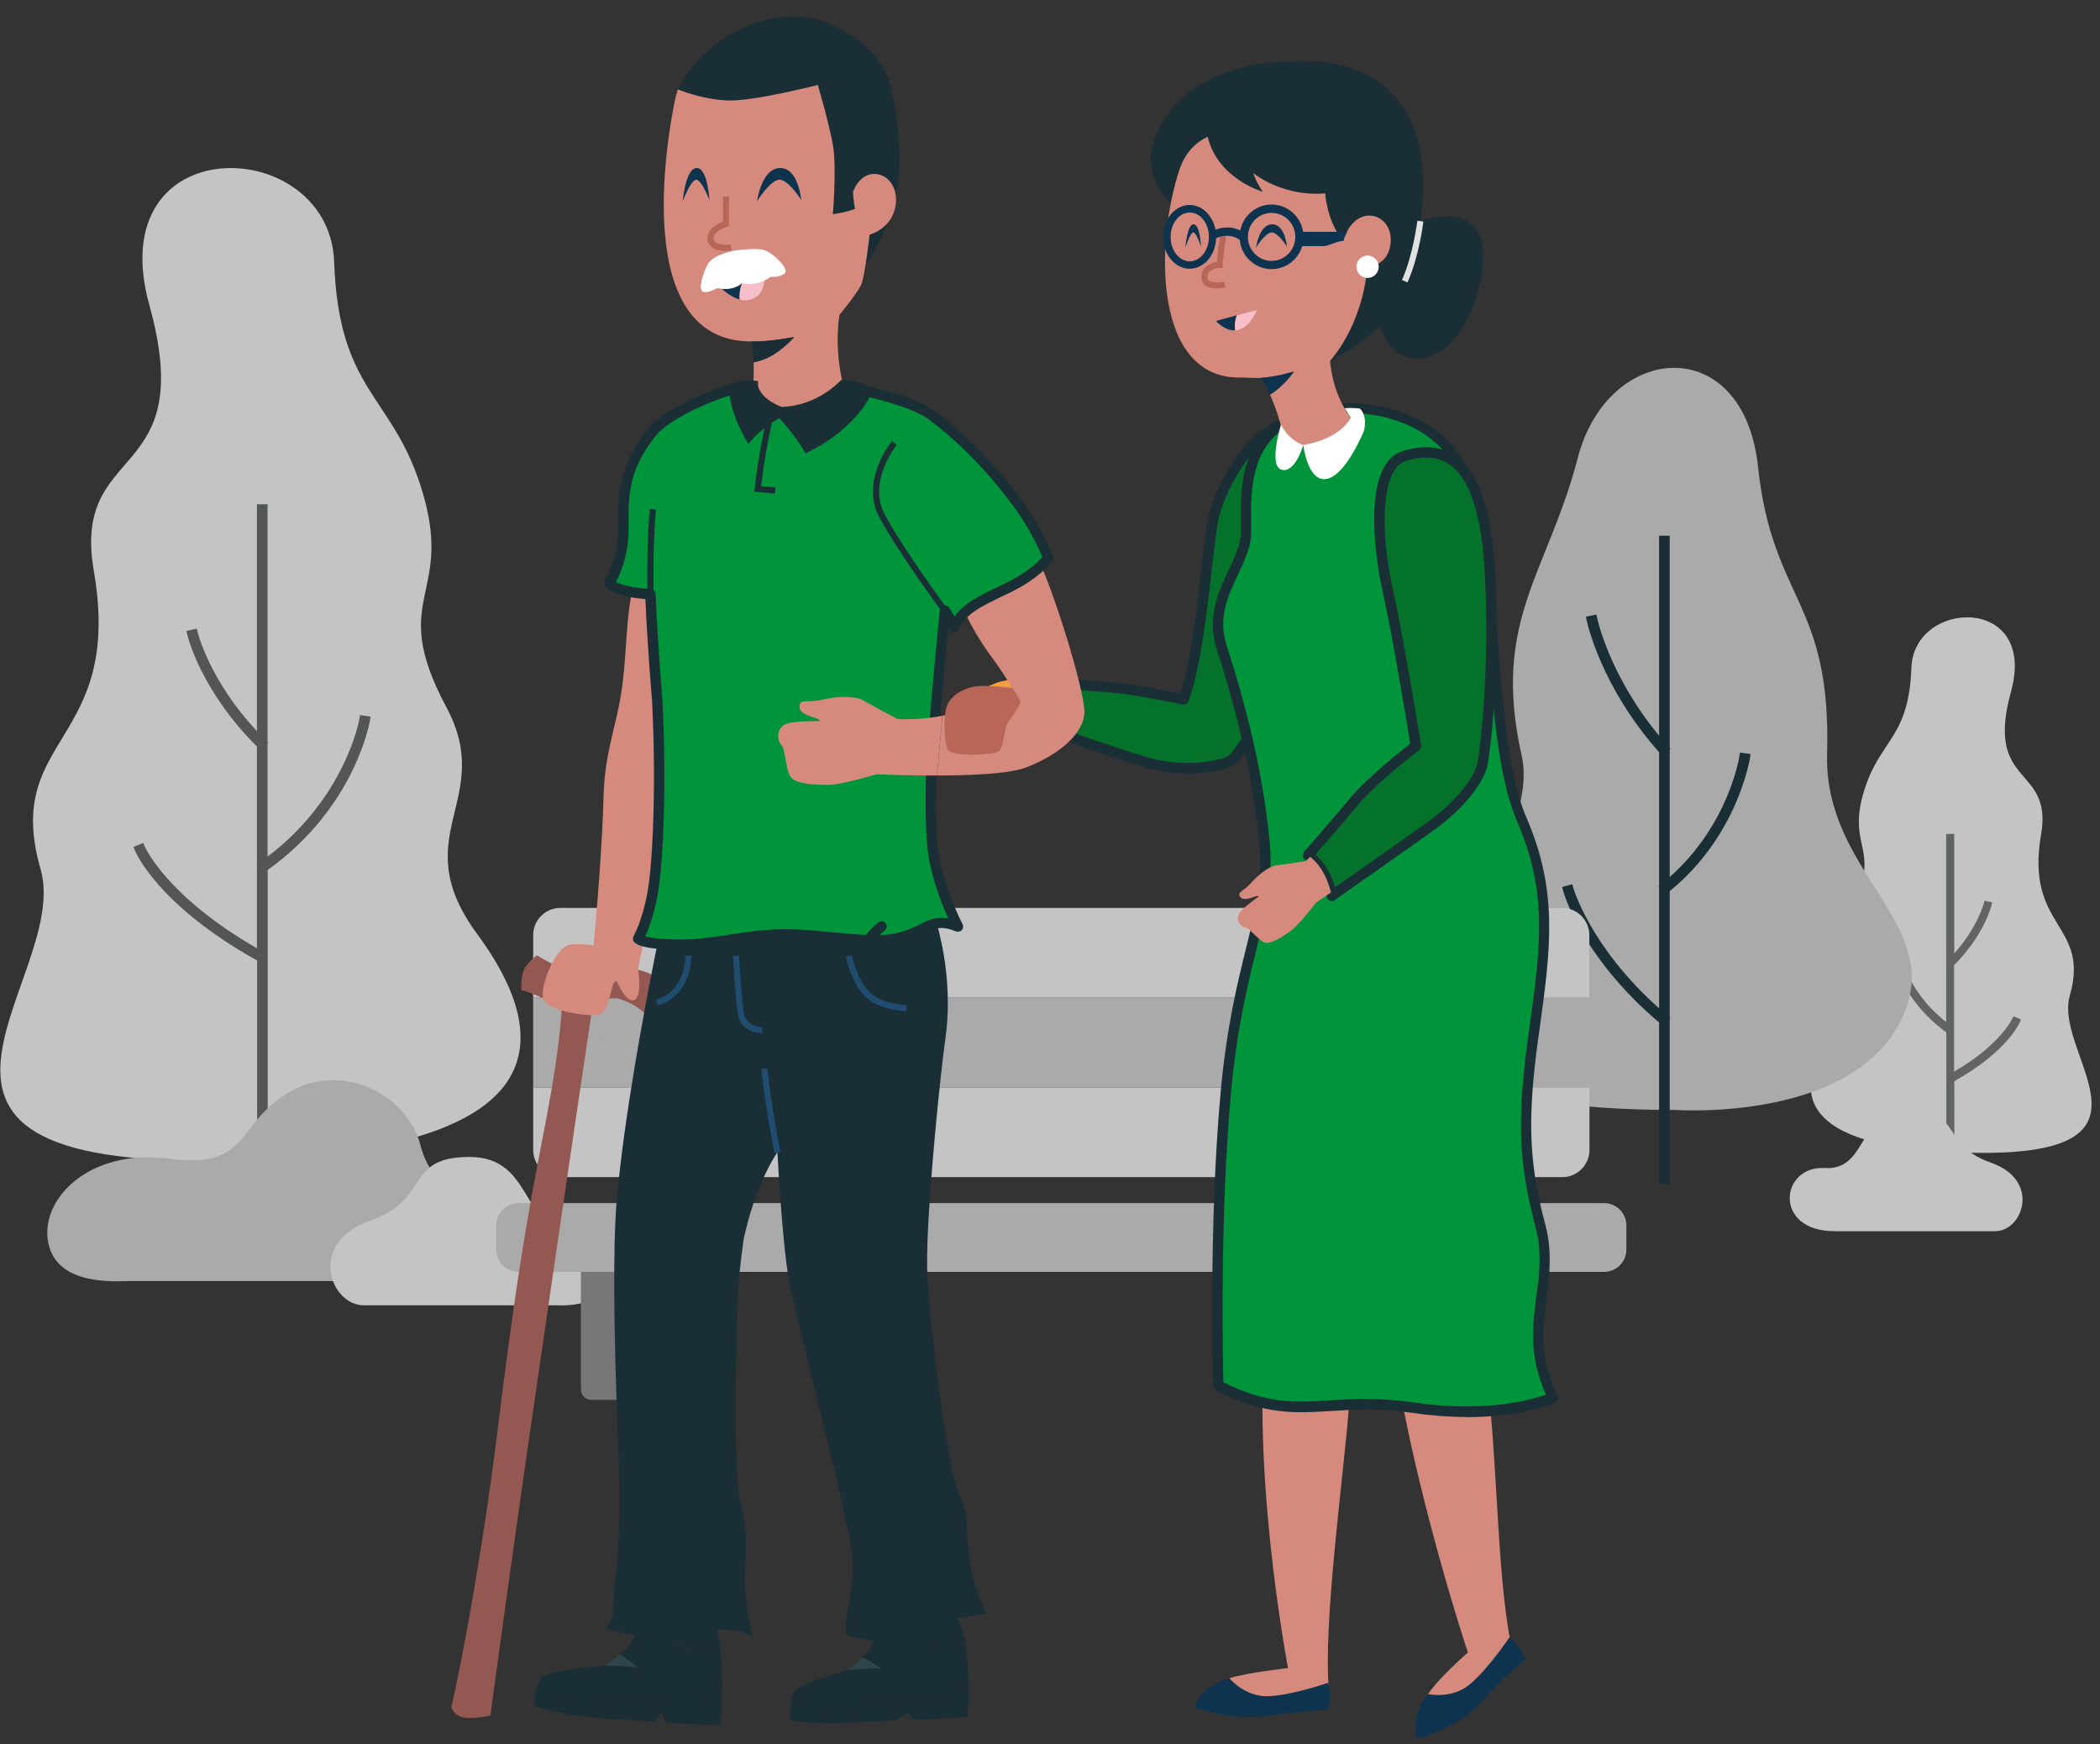 <svg viewBox="0 0 118 98" fill="none" xmlns="http://www.w3.org/2000/svg">
<rect x="0" y="0" width="118" height="98" fill="#333333" stroke="none"/>
<path d="M109.459 64.729C100.521 64.267 100.848 60.91 103.059 57.905C105.27 54.899 102.477 53.858 103.997 51.029C105.83 47.606 103.663 47.708 104.797 44.263C105.692 41.536 107.263 41.419 107.401 37.526C107.539 33.641 114.506 33.421 113.001 38.853C111.495 44.285 115.372 42.951 114.688 46.895C113.779 52.172 117.466 51.879 116.303 55.94C115.314 59.393 122.827 65.411 109.459 64.722V64.729Z" fill="#C4C4C4"/>
<path d="M113.132 57.096L113.088 57.199C113.088 57.199 112.455 58.672 109.801 60.211V54.23C111.517 52.507 111.902 50.88 111.917 50.814L111.939 50.704L111.502 50.609L111.481 50.718C111.481 50.718 111.146 52.082 109.808 53.57V46.855H109.357V54.047H109.35L109.357 54.069V57.426C107.088 55.645 106.702 53.372 106.702 53.35L106.688 53.24L106.244 53.313L106.259 53.423C106.259 53.423 106.673 56.062 109.364 57.998V68.905H109.815V60.746C112.833 59.053 113.495 57.448 113.524 57.374L113.561 57.272L113.146 57.103L113.132 57.096Z" fill="#626363"/>
<path d="M94.164 62.364C68.898 62.364 87.204 50.041 85.502 42.447C83.8 34.86 86.956 32.243 88.658 25.72C90.36 19.188 97.968 18.616 98.782 26.211C99.59 33.797 102.913 33.717 102.666 42.367C102.484 48.898 108.986 51.764 107.066 56.756C104.63 63.104 94.164 62.364 94.164 62.364Z" fill="#AAAAAA"/>
<path d="M97.77 42.277L97.741 42.461C97.741 42.497 97.152 46.331 93.821 49.278V42.123L93.865 42.079L93.821 42.028V30.102H93.225V41.339C90.41 37.93 89.748 34.742 89.741 34.705L89.705 34.529L89.116 34.646L89.152 34.83C89.181 34.983 89.945 38.568 93.225 42.263V49.791L93.196 49.813L93.225 49.849V56.652C89.334 53.185 88.41 49.893 88.395 49.857L88.352 49.681L87.777 49.835L87.821 50.011C87.828 50.047 88.796 53.691 93.225 57.451V66.533H93.821V57.238L93.858 57.202L93.821 57.172V50.069C97.676 46.932 98.33 42.592 98.338 42.548L98.359 42.365L97.77 42.285V42.277Z" fill="#1A2E35"/>
<path d="M103.086 69.175C99.602 69.175 100.038 65.48 102.526 65.627C105.013 65.773 104.3 62.387 107.29 62.387C110.279 62.387 109.02 64.322 111.857 65.319C114.701 66.308 113.668 69.175 112.119 69.175H103.086Z" fill="#C4C4C4"/>
<path d="M14.959 65.116C31.519 64.266 30.915 58.042 26.814 52.479C22.712 46.915 27.883 44.972 25.082 39.731C21.686 33.383 25.701 33.574 23.599 27.189C21.933 22.131 19.031 21.919 18.777 14.713C18.515 7.507 5.606 7.104 8.398 17.169C11.191 27.24 4.013 24.755 5.271 32.071C6.958 41.85 0.122 41.315 2.282 48.843C4.115 55.242 -9.798 66.384 14.959 65.116Z" fill="#C4C4C4"/>
<path d="M20.228 40.178L20.198 40.361C20.198 40.405 19.435 44.796 15.035 48.131V41.769L15.071 41.724L15.035 41.688V28.332H14.438V41.079C11.747 38.206 11.107 35.523 11.1 35.494L11.056 35.318L10.475 35.45L10.518 35.633C10.547 35.765 11.275 38.792 14.438 41.944V48.578L14.416 48.593L14.438 48.622V53.277C9.325 50.345 8.125 47.552 8.118 47.53L8.053 47.361L7.5 47.581L7.565 47.75C7.616 47.875 8.853 50.851 14.446 53.966V69.132H15.042V53.622V53.614V48.879C19.988 45.346 20.788 40.5 20.795 40.449L20.824 40.266L20.235 40.178H20.228Z" fill="#545656"/>
<path d="M13.691 71.977H27.852C29.932 71.977 30.354 68.656 28.368 67.901C26.383 67.139 24.339 67.095 23.626 64.339C22.892 61.509 19.233 59.589 16.215 61.385C13.197 63.181 14.084 65.702 9.524 65.101C4.964 64.5 2.207 67.418 2.716 69.844C3.218 72.27 6.469 71.977 7.342 71.977H13.691Z" fill="#AAAAAA"/>
<path d="M31.539 73.346C35.823 73.346 35.285 68.808 32.23 68.984C29.176 69.168 30.048 65.004 26.376 65.004C22.703 65.004 24.252 67.386 20.761 68.603C17.27 69.82 18.543 73.338 20.441 73.338H31.539V73.346Z" fill="#C4C4C4"/>
<path d="M81.289 67.609H83.987V50.258C83.987 49.936 83.725 49.672 83.406 49.672H81.871C81.551 49.672 81.289 49.936 81.289 50.258V67.609Z" fill="#E59293"/>
<path d="M83.988 71.461H86.686V78.058C86.686 78.388 86.425 78.652 86.097 78.652H84.577C84.25 78.652 83.988 78.388 83.988 78.058V71.461Z" fill="#777777"/>
<path d="M32.641 71.461H35.339V78.058C35.339 78.388 35.077 78.652 34.75 78.652H33.23C32.903 78.652 32.641 78.388 32.641 78.058V71.461Z" fill="#777777"/>
<path d="M35.338 67.609H38.036V50.258C38.036 49.936 37.774 49.672 37.454 49.672H35.92C35.6 49.672 35.338 49.936 35.338 50.258V67.609Z" fill="#E59293"/>
<path d="M29.959 52.544C29.959 51.701 30.643 51.012 31.479 51.012H87.786C88.622 51.012 89.306 51.701 89.306 52.544V56.048H29.959V52.544Z" fill="#C4C4C4"/>
<path d="M89.313 61.102V64.605C89.313 65.448 88.629 66.138 87.793 66.138H31.479C30.643 66.138 29.959 65.448 29.959 64.605V61.102H89.306H89.313Z" fill="#C4C4C4"/>
<path d="M89.306 56.039H29.959V61.104H89.306V56.039Z" fill="#AAAAAA"/>
<path d="M29.131 71.461L90.136 71.461C90.827 71.461 91.387 70.897 91.387 70.2V68.859C91.387 68.162 90.827 67.598 90.136 67.598L29.131 67.598C28.44 67.598 27.88 68.162 27.88 68.859V70.2C27.88 70.897 28.44 71.461 29.131 71.461Z" fill="#AAAAAA"/>
<path d="M33.248 54.142C33.343 54.142 33.43 54.142 33.524 54.15C34.324 54.201 35.088 54.362 35.815 54.604C36.164 52.896 36.426 51.694 36.87 49.883C37.321 48.058 38.099 45.192 38.514 43.33C38.921 41.468 39.474 38.785 39.736 37.407C39.997 36.022 39.939 35.237 40.048 34.526C40.157 33.815 40.019 34.622 40.092 34.175C39.895 33.808 39.706 33.412 39.517 33.016C39.016 33.06 38.514 33.075 38.012 33.038C37.183 32.987 36.361 32.892 35.605 32.672C35.546 32.95 35.517 33.178 35.466 33.471C35.124 35.399 35.219 37.055 34.885 39.071C34.55 41.087 33.975 42.319 33.91 44.833C33.852 47.303 33.539 51.32 33.255 54.128L33.248 54.142Z" fill="#D68A7D"/>
<path d="M33.772 58.454C33.772 58.454 33.794 58.454 33.787 58.454C33.787 58.454 33.699 58.395 33.691 58.395C33.691 58.395 33.757 58.454 33.772 58.454Z" fill="#0E334F"/>
<path d="M52.633 92.353C53.266 92.353 53.753 92.045 54.109 91.708C53.775 90.659 53.186 89.875 53.186 89.875L50.793 90.007V91.436C50.793 91.436 51.251 92.36 52.626 92.36L52.633 92.353Z" fill="#1A2E35"/>
<path d="M54.26 92.338C54.224 92.118 54.165 91.905 54.1 91.7C53.751 92.037 53.256 92.345 52.623 92.345C51.242 92.345 50.791 91.422 50.791 91.422V89.992L49.401 90.066C49.401 90.066 49.285 91.979 48.922 92.573C48.805 92.763 48.638 92.954 48.463 93.13C49.096 93.415 49.518 93.738 49.518 93.738C48.696 93.723 47.656 93.841 47.656 93.841C47.656 93.841 44.965 94.53 44.66 95.035C44.536 95.233 44.478 95.527 44.441 95.805C44.878 95.937 45.576 96.054 46.667 96.003C48.449 95.922 52.798 95.27 54.405 95.028C54.405 94.141 54.383 93.042 54.26 92.331V92.338Z" fill="#1A2E35"/>
<path d="M49.516 93.745C49.516 93.745 49.094 93.423 48.462 93.137C48.076 93.525 47.654 93.84 47.654 93.84C47.654 93.84 48.694 93.723 49.516 93.738V93.745Z" fill="#2E454C"/>
<path d="M44.417 96.659C44.417 96.659 45.18 96.812 46.577 96.827C47.973 96.842 50.461 96.629 50.461 96.629L51.006 96.233L51.413 96.629C52.431 96.615 54.381 96.475 54.381 96.475C54.381 96.475 54.41 95.845 54.41 95.031C52.802 95.281 48.453 95.925 46.671 96.006C45.58 96.058 44.882 95.94 44.446 95.808C44.395 96.241 44.417 96.651 44.417 96.651V96.659Z" fill="#1A2E35"/>
<path d="M39.072 92.656C39.698 92.73 40.032 92.444 40.425 92.151C40.214 91.073 39.909 90.252 39.909 90.252L37.523 90.106L37.363 91.52C37.363 91.52 37.712 92.495 39.08 92.649L39.072 92.656Z" fill="#1A2E35"/>
<path d="M40.502 92.809C40.488 92.59 40.459 92.37 40.415 92.157C40.03 92.45 39.695 92.736 39.062 92.663C37.695 92.502 37.346 91.534 37.346 91.534L37.506 90.119L36.124 90.031C36.124 90.031 35.79 91.922 35.361 92.465C35.222 92.641 35.033 92.809 34.837 92.971C35.433 93.323 35.819 93.696 35.819 93.696C35.004 93.586 33.957 93.586 33.957 93.586C33.957 93.586 30.779 93.792 30.415 94.261C30.27 94.444 30.175 94.73 30.11 95.001C30.524 95.177 31.644 95.544 32.728 95.624C34.502 95.749 38.902 95.602 40.524 95.544C40.626 94.664 40.539 93.535 40.495 92.817L40.502 92.809Z" fill="#1A2E35"/>
<path d="M35.819 93.687C35.819 93.687 35.434 93.32 34.837 92.961C34.415 93.305 33.957 93.569 33.957 93.569C33.957 93.569 35.005 93.569 35.819 93.679V93.687Z" fill="#2E454C"/>
<path d="M29.988 95.832C29.988 95.832 31.166 96.242 32.548 96.418C33.93 96.594 36.817 96.726 36.817 96.726L37.173 96.176L37.37 96.777C38.381 96.88 40.439 96.924 40.439 96.924C40.439 96.924 40.577 96.176 40.526 95.538C38.904 95.597 34.504 95.744 32.73 95.619C31.646 95.546 30.526 95.179 30.111 94.996C30.01 95.421 29.98 95.832 29.98 95.832H29.988Z" fill="#1A2E35"/>
<path d="M81.703 71.246C81.703 71.246 83.078 72.983 83.645 78.136C84.205 83.289 84.176 90.495 85.209 93.493C85.209 93.493 81.012 96.506 80.118 96.081C79.223 95.656 82.481 92.848 82.481 92.848C82.481 92.848 78.452 80.768 77.885 72.184L81.703 71.238V71.246Z" fill="#D68A7D"/>
<path d="M69.083 95.55V94.832L69.287 94.876C69.52 94.927 69.818 94.979 70.167 95.015L71.367 95.147L69.076 95.543L69.083 95.55Z" fill="#5CC2AF"/>
<path d="M75.219 73.059L71.292 73.183C70.07 81.701 72.375 93.723 72.375 93.723C72.375 93.723 70.186 93.957 69.088 94.287L69.248 95.049C69.502 95.108 69.808 95.152 70.15 95.189L72.31 95.871L74.048 95.042L74.077 95.35C74.47 95.35 74.71 95.35 74.71 95.35C74.317 92.198 75.183 85.374 75.699 80.213C76.208 75.052 75.226 73.059 75.226 73.059H75.219Z" fill="#D68A7D"/>
<path d="M72.548 23.801C70.621 23.801 68.512 27.202 68.134 29.379C67.755 31.564 67.45 36.68 66.512 39.29C66.512 39.29 65.057 38.982 63.581 38.747C61.901 38.483 57.879 38.359 57.879 38.359C57.879 38.359 57.093 38.425 57.515 40.47C57.515 40.47 61.959 42.127 64.439 42.845C66.679 43.49 68.672 43.006 69.13 42.742C69.581 42.471 71.195 40.125 72.119 36.489C73.043 32.854 76.032 23.808 72.548 23.808V23.801Z" fill="#04722B"/>
<path d="M66.742 43.455C66.014 43.455 65.193 43.367 64.364 43.125C61.898 42.414 57.462 40.764 57.418 40.742C57.323 40.706 57.258 40.625 57.236 40.53C57.025 39.511 57.069 38.785 57.374 38.382C57.578 38.111 57.818 38.074 57.861 38.074C58.058 38.074 61.949 38.206 63.629 38.47C64.734 38.646 65.84 38.866 66.32 38.961C66.909 37.165 67.236 34.328 67.498 32.034C67.622 30.956 67.731 30.018 67.847 29.344C68.24 27.057 70.436 23.523 72.546 23.523C73.127 23.523 73.593 23.743 73.92 24.176C75.295 25.994 73.811 31.381 72.836 34.951C72.669 35.56 72.516 36.11 72.4 36.564C71.498 40.105 69.891 42.633 69.28 43C68.909 43.22 67.949 43.462 66.749 43.462L66.742 43.455ZM57.767 40.251C58.567 40.544 62.334 41.93 64.523 42.56C66.734 43.198 68.64 42.685 68.982 42.487C69.353 42.267 70.916 40.024 71.833 36.41C71.949 35.948 72.102 35.391 72.269 34.783C73.156 31.535 74.647 26.104 73.455 24.52C73.244 24.235 72.945 24.095 72.546 24.095C70.807 24.095 68.771 27.372 68.422 29.432C68.305 30.091 68.204 31.015 68.08 32.085C67.804 34.519 67.454 37.546 66.785 39.386C66.734 39.526 66.596 39.606 66.451 39.577C66.436 39.577 64.982 39.269 63.534 39.042C61.891 38.785 57.912 38.653 57.869 38.653C57.803 38.682 57.541 39.042 57.767 40.251Z" fill="#1A2E35"/>
<path d="M79.81 12.415C79.81 12.415 84.53 10.663 83.068 16.285C81.744 21.365 77.679 21.006 77.453 17.648L79.81 12.407V12.415Z" fill="#1A2E35"/>
<path d="M66.082 11.581C66.082 11.581 64.671 10.913 64.656 8.722C64.656 8.722 65.093 3.422 73.165 3.422C81.239 3.422 80.424 11.742 79.202 14.586C79.202 14.586 79.078 16.228 77.922 17.797C76.766 19.365 74.744 20.26 74.744 20.26C74.744 20.26 74.795 13.289 66.075 11.581H66.082Z" fill="#1A2E35"/>
<path d="M81.949 27.88C82.233 27.982 82.509 28.048 82.771 28.085C82.713 27.894 82.655 27.711 82.597 27.535L81.949 27.872V27.88Z" fill="#0E334F"/>
<path d="M83.028 28.959C82.963 28.659 82.898 28.373 82.825 28.102C82.81 28.102 82.796 28.102 82.781 28.102C82.868 28.38 82.948 28.666 83.028 28.966V28.959Z" fill="#F2AAB2"/>
<path d="M86.567 68.898C86.465 68.524 86.378 68.165 86.298 67.813C85.644 64.983 85.564 62.667 86.145 58.371C86.8 53.533 87.367 50.308 85.491 45.991C85.229 45.382 85.011 44.664 84.829 43.857C83.876 39.635 83.905 33.148 83.018 28.962C82.88 28.456 82.742 27.98 82.589 27.547C82.647 27.723 82.705 27.907 82.763 28.097C82.778 28.097 82.793 28.097 82.807 28.097C82.713 27.753 82.618 27.43 82.509 27.137C80.851 22.643 75.687 22.929 75.687 22.929C72.189 22.929 70.836 24.454 70.312 26.155C69.869 27.613 70.036 29.197 69.992 30.047C69.898 31.88 67.752 33.69 68.632 36.38C69.505 39.071 70.603 43 71.025 47.222C71.447 51.444 69.57 53.717 68.865 61.355C68.159 68.993 68.443 77.863 68.443 77.863C72.829 80.091 74.472 78.361 79.425 79.094C84.378 79.827 87.265 78.522 87.265 78.522C85.338 74.681 87.454 72.262 86.56 68.89L86.567 68.898Z" fill="#00953B"/>
<path d="M82.417 79.614C81.522 79.614 80.511 79.548 79.399 79.387C77.486 79.101 76.053 79.197 74.787 79.277C72.787 79.402 71.064 79.519 68.329 78.126C68.235 78.075 68.177 77.98 68.169 77.877C68.169 77.789 67.893 68.905 68.591 61.333C68.926 57.697 69.529 55.248 70.016 53.277C70.569 51.041 70.969 49.428 70.751 47.258C70.416 43.931 69.617 40.309 68.373 36.483C67.791 34.694 68.453 33.279 69.042 32.033C69.369 31.337 69.682 30.67 69.718 30.047C69.726 29.842 69.726 29.585 69.718 29.299C69.711 28.419 69.697 27.217 70.046 26.081C70.744 23.802 72.642 22.651 75.697 22.651C75.733 22.651 81.079 22.409 82.788 27.049C82.897 27.357 82.999 27.686 83.093 28.038C83.108 28.082 83.108 28.134 83.093 28.178C83.159 28.405 83.231 28.647 83.297 28.896C83.733 30.963 83.959 33.609 84.17 36.168C84.395 38.865 84.628 41.658 85.108 43.806C85.297 44.649 85.508 45.331 85.748 45.88C87.573 50.073 87.13 53.291 86.519 57.748L86.424 58.415C85.871 62.505 85.908 64.866 86.57 67.754C86.65 68.106 86.737 68.458 86.839 68.832C87.231 70.32 87.064 71.639 86.897 72.915C86.671 74.644 86.461 76.279 87.522 78.405C87.559 78.478 87.566 78.559 87.537 78.632C87.508 78.705 87.457 78.771 87.384 78.801C87.29 78.845 85.522 79.622 82.402 79.622L82.417 79.614ZM76.788 78.603C77.58 78.603 78.46 78.654 79.479 78.801C83.413 79.387 86.046 78.647 86.875 78.361C85.893 76.213 86.112 74.49 86.33 72.819C86.497 71.544 86.65 70.342 86.286 68.963C86.184 68.59 86.097 68.223 86.017 67.871C85.333 64.903 85.29 62.491 85.857 58.32L85.951 57.653C86.57 53.13 86.984 50.139 85.224 46.1C84.97 45.507 84.744 44.795 84.548 43.916C84.053 41.724 83.82 38.916 83.595 36.197C83.384 33.661 83.166 31.037 82.737 29.013C82.664 28.727 82.584 28.456 82.504 28.2C82.504 28.192 82.497 28.185 82.497 28.17C82.439 27.987 82.38 27.804 82.322 27.635C82.3 27.569 82.3 27.503 82.322 27.445C82.3 27.371 82.271 27.305 82.249 27.232C80.686 23.002 75.922 23.208 75.719 23.215C72.897 23.215 71.231 24.205 70.606 26.235C70.286 27.283 70.293 28.434 70.3 29.27C70.3 29.57 70.3 29.834 70.3 30.047C70.264 30.795 69.922 31.506 69.573 32.261C69.006 33.463 68.416 34.709 68.926 36.278C70.184 40.141 70.998 43.813 71.333 47.178C71.558 49.45 71.129 51.195 70.584 53.401C70.104 55.351 69.5 57.777 69.173 61.369C68.533 68.318 68.715 76.382 68.744 77.665C71.246 78.903 72.795 78.801 74.751 78.676C75.377 78.639 76.046 78.596 76.788 78.596V78.603Z" fill="#1A2E35"/>
<path d="M75.477 13.534C75.477 13.534 74.648 12.698 74.459 10.858C74.459 10.858 72.372 11.166 70.423 9.729C70.423 9.729 70.597 10.272 70.961 10.777C70.961 10.777 68.437 10.059 67.862 7.691C67.862 7.691 66.728 8.087 66.263 9.568C64.895 13.68 64.808 21.414 69.819 21.209C70.146 21.23 70.488 21.238 70.823 21.238C71.819 21.157 72.692 20.879 72.692 20.879C72.692 20.879 72.226 21.612 71.361 22.176C71.644 22.792 71.986 23.73 72.234 25.042C72.328 25.042 72.415 25.035 72.51 25.035C73.477 25.035 74.401 25.174 75.266 25.431C75.674 25.152 76.132 24.756 76.626 24.214C76.626 24.214 75.012 23.122 74.735 20.277C74.735 20.277 76.546 18.364 76.83 15C76.83 15 78.146 14.956 78.146 13.453C78.146 11.95 76.132 11.364 75.47 13.548L75.477 13.534Z" fill="#D68A7D"/>
<path d="M72.707 20.875C72.707 20.875 71.842 21.154 70.838 21.234C70.838 21.234 71.078 21.527 71.376 22.172C72.242 21.608 72.707 20.875 72.707 20.875Z" fill="#0E334F"/>
<path d="M69.654 13.31C69.654 12.306 70.462 11.492 71.451 11.492C72.44 11.492 73.247 12.306 73.247 13.31C73.247 14.314 72.44 15.121 71.451 15.121C70.462 15.121 69.654 14.307 69.654 13.31ZM70.12 13.31C70.12 14.05 70.716 14.659 71.451 14.659C72.185 14.659 72.782 14.058 72.782 13.31C72.782 12.562 72.185 11.961 71.451 11.961C70.716 11.961 70.12 12.562 70.12 13.31Z" fill="#0E334F"/>
<path d="M75.123 13.023H72.861V13.537H73.043L73.014 13.83H74.345C74.68 13.83 75.109 13.537 75.48 13.537C75.538 13.346 75.611 13.177 75.691 13.023H75.123Z" fill="#0E334F"/>
<path d="M78.886 25.625C77.068 26.189 77.381 30.485 77.977 33.175C78.603 35.99 79.555 41.906 79.555 41.906C79.555 41.906 77.206 43.694 76.13 44.97C75.053 46.252 73.482 48.056 73.482 48.056C73.482 48.056 74.472 48.562 74.828 50.336C74.828 50.336 78.501 47.77 80.355 46.436C82.21 45.109 83.112 43.716 83.279 42.983C83.446 42.25 83.992 37.749 83.73 32.435C83.475 27.12 82.043 24.643 78.879 25.625H78.886Z" fill="#04722B"/>
<path d="M74.835 50.631C74.798 50.631 74.762 50.631 74.726 50.609C74.638 50.572 74.566 50.491 74.551 50.396C74.231 48.805 73.395 48.336 73.358 48.322C73.278 48.278 73.22 48.204 73.206 48.116C73.191 48.028 73.213 47.94 73.271 47.867C73.271 47.867 74.835 46.064 75.911 44.788C76.856 43.667 78.718 42.194 79.242 41.783C79.082 40.786 78.253 35.75 77.693 33.243C77.111 30.619 76.682 26.001 78.798 25.348C79.998 24.975 81.009 25.07 81.809 25.634C83.126 26.565 83.853 28.786 84.028 32.422C84.289 37.773 83.744 42.252 83.569 43.044C83.38 43.901 82.362 45.36 80.529 46.672C78.675 47.999 74.995 50.572 74.995 50.572C74.944 50.609 74.886 50.623 74.827 50.623L74.835 50.631ZM73.918 48.014C74.231 48.285 74.726 48.842 75.016 49.854C75.977 49.179 78.689 47.281 80.195 46.203C81.889 44.986 82.842 43.652 83.002 42.926C83.169 42.186 83.7 37.678 83.446 32.459C83.278 29.014 82.631 26.939 81.475 26.118C80.828 25.656 80.006 25.59 78.973 25.913C77.569 26.345 77.555 29.952 78.267 33.119C78.886 35.904 79.838 41.805 79.853 41.864C79.868 41.974 79.824 42.076 79.744 42.142C79.722 42.157 77.409 43.923 76.362 45.162C75.526 46.159 74.391 47.471 73.926 48.006L73.918 48.014Z" fill="#1A2E35"/>
<path d="M36.438 54.676C36.438 54.676 36.94 54.859 37.886 55.622C37.886 55.622 37.965 56.325 37.725 56.787C37.478 57.249 36.656 57.352 36.656 57.352C36.656 57.352 35.944 56.435 34.707 56.091C34.707 56.091 33.9 56.04 33.318 56.369C33.318 56.369 31.805 66.507 30.22 77.437C28.627 88.366 27.558 96.378 27.558 96.378C27.558 96.378 27.071 96.532 26.3 96.525C25.536 96.517 25.362 95.931 25.362 95.931C25.362 95.931 26.816 89.649 28.038 79.746C29.26 69.843 29.98 66.661 30.736 62.644C31.5 58.627 31.558 56.699 31.558 56.699C31.558 56.699 31.085 56.318 30.191 55.944C29.602 55.695 29.296 55.636 29.296 55.636C29.296 55.636 29.26 55.043 29.398 54.588C29.544 54.134 30.169 53.672 30.169 53.672C30.169 53.672 30.54 53.921 31.369 54.317C32.198 54.713 32.947 54.823 32.947 54.823C32.947 54.823 33.784 54.368 34.438 54.288C35.093 54.207 36.438 54.661 36.438 54.661V54.676Z" fill="#935852"/>
<path d="M34.356 53.303C34.356 53.303 32.69 52.9 31.956 53.098C31.214 53.296 30.479 55.084 30.486 55.949C30.501 56.814 32.959 57.1 33.585 57.027C34.203 56.953 34.334 55.495 34.486 55.238C34.639 54.974 35.825 54.549 35.825 54.549C35.825 54.549 35.636 53.428 34.356 53.303Z" fill="#D68A7D"/>
<path d="M74.603 96.064C74.603 96.064 72.763 96.173 71.2 96.401C69.141 96.701 67.127 95.939 67.127 95.939C67.127 95.939 67.403 94.744 69.083 94.297C69.083 94.297 69.963 95.374 71.323 95.301C72.683 95.228 74.633 94.546 74.633 94.546C74.633 94.546 74.873 95.462 74.596 96.071L74.603 96.064Z" fill="#0E334F"/>
<path d="M85.694 93.25C85.694 93.25 84.451 94.254 83.265 95.603C81.942 97.113 79.643 97.684 79.643 97.684C79.643 97.684 79.156 96.563 80.232 95.177C80.232 95.177 81.578 95.5 82.618 94.613C83.658 93.726 84.814 91.996 84.814 91.996C84.814 91.996 85.549 92.575 85.694 93.235V93.25Z" fill="#0E334F"/>
<path d="M77.47 14.986C77.47 15.338 77.186 15.616 76.844 15.616C76.502 15.616 76.219 15.33 76.219 14.986C76.219 14.641 76.502 14.355 76.844 14.355C77.186 14.355 77.47 14.641 77.47 14.986Z" fill="white"/>
<path d="M52.337 42.559C52.358 41.811 52.387 41.312 52.387 41.312L49.864 42.016L49.791 42.405L52.337 42.559Z" fill="#0E334F"/>
<path d="M52.351 42.562H52.344C52.344 42.629 52.344 42.695 52.344 42.768C52.344 42.702 52.351 42.629 52.358 42.562H52.351Z" fill="#F2AAB2"/>
<path d="M51.287 67.307C51.113 66.464 50.982 65.614 50.895 64.786L51.229 64.734C51.396 65.709 51.527 66.53 51.622 67.249L51.287 67.307Z" fill="#5CC2AF"/>
<path d="M51.1 62.014L50.758 62C50.758 61.772 50.772 61.552 50.787 61.34L51.129 61.362C51.114 61.56 51.107 61.75 51.1 61.941V62.007V62.014Z" fill="#5CC2AF"/>
<path d="M50.641 50.618C49.87 50.061 49.441 50.193 49.608 49.789C49.826 49.254 50.583 49.313 50.008 47.818C49.433 46.322 50.008 44.644 50.008 44.644C50.008 44.644 49.608 44.644 48.903 44.783C48.197 44.922 46.59 45.45 45.557 45.186C44.524 44.922 44.721 43.339 44.721 43.339C44.721 43.339 46.364 42.041 49.87 41.953L49.964 41.455C49.964 41.455 50.583 39.542 50.837 38.149C51.084 36.756 50.633 34.718 50.633 34.718C50.633 34.718 49.601 33.377 49.63 31.288C49.659 29.199 49.019 27.777 49.019 27.777L50.772 25.424L53.194 26.223C53.121 25.094 53.004 24.148 52.808 23.796C52.437 23.114 50.946 22.579 49.782 22.25C49.012 23.716 47.608 26.244 46.706 27.066C45.404 28.253 42.844 29.888 42.844 29.888C42.844 29.888 40.488 26.648 40.277 25.277C40.124 24.273 40.051 22.909 40.022 22.242C39.062 22.616 37.717 23.232 36.822 24.045C36.822 24.045 36.51 26.259 36.48 30.152C36.451 33.545 36.83 38.178 36.924 39.315C37.164 43.969 36.975 48.441 36.662 50.185C36.349 51.923 35.848 52.744 35.848 52.744C35.848 52.744 35.979 52.927 36.939 53.022C37.28 53.059 37.724 53.081 38.306 53.081C40.524 53.081 42.342 52.318 45.172 52.546C46.721 52.67 47.855 52.81 48.793 52.839C49.593 51.637 51.375 51.168 50.633 50.625L50.641 50.618Z" fill="url(#paint0_linear_28814_278960)"/>
<path d="M54.945 38.884C54.945 38.884 55.337 38.605 56.021 38.356C56.712 38.107 58.203 38.07 58.203 38.07C58.203 38.07 58.058 39.309 57.018 39.852C55.977 40.401 54.938 38.877 54.938 38.877L54.945 38.884Z" fill="#F89F3D"/>
<path d="M58.163 31.022C57.109 28.911 54.621 24.974 52.468 23.398L50.359 29.321L53.8 33.338C54.192 34.511 54.803 35.684 55.814 37.047C56.607 38.11 57.349 39.489 57.349 39.489C57.349 39.489 56.316 39.181 54.047 39.928C53.676 40.053 53.312 40.141 52.956 40.214L52.65 43.571C54.578 43.571 56.738 43.476 57.661 43.117C59.516 42.406 60.934 41.196 60.934 39.987C60.934 38.777 59.218 33.133 58.163 31.022Z" fill="#D68A7D"/>
<path d="M52.612 23.508C54.932 25.326 56.612 27.43 57.492 28.705C58.372 29.988 58.903 31.344 58.903 31.344C58.903 31.344 58.263 32.194 56.83 32.92C55.397 33.646 54.117 34.085 53.594 35.244C53.594 35.244 52.983 33.712 51.645 32.649C50.306 31.578 50.161 30.669 49.921 29.548C49.681 28.426 49.026 27.774 49.026 27.774C49.026 27.774 48.648 25.927 49.979 24.615C51.31 23.302 52.605 23.508 52.605 23.508H52.612Z" fill="url(#paint1_linear_28814_278960)"/>
<path d="M57.483 28.704C56.602 27.422 54.922 25.318 52.602 23.507C52.602 23.507 52.595 23.507 52.581 23.507C52.013 22.957 50.777 22.525 49.781 22.246C48.966 22.019 48.311 21.895 48.311 21.895C48.311 21.895 45.126 24.211 41.191 21.836C41.191 21.836 40.704 21.975 40.02 22.239C39.06 22.613 37.715 23.229 36.82 24.042C34.711 26.542 35.075 28.287 35.017 29.973C34.958 31.659 34.238 32.743 34.238 32.743C34.238 32.743 34.406 33.235 36.544 33.389C36.653 35.998 36.856 38.52 36.922 39.311C37.162 43.966 36.973 48.438 36.66 50.182C36.347 51.919 35.846 52.74 35.846 52.74C35.846 52.74 35.977 52.924 36.937 53.019C37.278 53.056 37.722 53.078 38.304 53.078C40.522 53.078 42.34 52.315 45.169 52.543C46.719 52.667 47.853 52.806 48.791 52.836C49.562 52.858 50.202 52.806 50.835 52.609C51.7 52.33 52.1 51.978 52.624 51.883C52.937 51.824 53.293 51.861 53.824 52.073C53.824 52.073 52.537 49.654 52.362 47.331C52.261 45.938 52.29 44.069 52.326 42.786C52.326 42.713 52.326 42.647 52.326 42.581L49.781 42.427L52.333 42.581C52.53 40 52.864 36.496 53.075 34.319C53.417 34.855 53.577 35.265 53.577 35.265C54.108 34.099 55.381 33.667 56.813 32.941C58.246 32.216 58.886 31.365 58.886 31.365C58.886 31.365 58.355 30.009 57.475 28.726L57.483 28.704Z" fill="#00953B"/>
<path d="M38.31 53.366C37.772 53.366 37.306 53.344 36.921 53.307C36.194 53.234 35.757 53.102 35.619 52.911C35.546 52.816 35.546 52.684 35.604 52.589C35.604 52.581 36.084 51.782 36.383 50.126C36.695 48.396 36.877 43.88 36.637 39.328C36.579 38.632 36.375 36.198 36.266 33.662C34.39 33.493 34.033 33.039 33.968 32.841C33.939 32.753 33.953 32.657 34.004 32.584C34.004 32.577 34.681 31.543 34.732 29.967C34.739 29.725 34.739 29.483 34.739 29.234C34.739 27.753 34.739 26.075 36.601 23.861C37.553 22.989 38.928 22.358 39.917 21.977C40.601 21.713 41.088 21.567 41.11 21.567C41.19 21.545 41.27 21.552 41.343 21.596C45.059 23.839 48.019 21.757 48.143 21.669C48.208 21.625 48.288 21.603 48.368 21.618C48.397 21.618 49.045 21.75 49.859 21.977C51.256 22.366 52.216 22.798 52.732 23.26C52.754 23.267 52.768 23.282 52.783 23.289C55.365 25.312 57.096 27.643 57.721 28.552C58.609 29.85 59.147 31.199 59.169 31.25C59.205 31.345 59.19 31.455 59.132 31.536C59.103 31.573 58.434 32.445 56.958 33.193C56.725 33.31 56.492 33.42 56.267 33.53C55.139 34.072 54.252 34.497 53.852 35.377C53.801 35.487 53.699 35.553 53.583 35.546C53.467 35.546 53.365 35.472 53.321 35.362C53.321 35.362 53.307 35.333 53.285 35.282C53.067 37.561 52.805 40.413 52.638 42.59C52.638 42.612 52.638 42.627 52.63 42.649V42.781C52.587 44.085 52.557 45.933 52.659 47.296C52.827 49.525 54.078 51.9 54.085 51.922C54.143 52.031 54.129 52.163 54.048 52.251C53.968 52.347 53.837 52.376 53.728 52.332C53.292 52.163 52.972 52.105 52.681 52.156C52.456 52.2 52.252 52.303 51.983 52.435C51.714 52.567 51.379 52.735 50.928 52.874C50.31 53.072 49.67 53.138 48.79 53.116C48.201 53.102 47.532 53.036 46.754 52.962C46.274 52.918 45.743 52.867 45.154 52.823C43.546 52.699 42.266 52.896 41.037 53.087C40.121 53.226 39.263 53.366 38.31 53.366ZM36.252 52.611C36.383 52.647 36.615 52.691 36.979 52.728C37.35 52.764 37.801 52.786 38.317 52.786C39.226 52.786 40.07 52.654 40.957 52.515C42.223 52.317 43.532 52.119 45.205 52.244C45.794 52.288 46.332 52.339 46.812 52.383C47.51 52.449 48.121 52.501 48.659 52.53C48.834 52.295 49.066 52.061 49.35 51.826C49.474 51.724 49.656 51.738 49.757 51.87C49.801 51.922 49.823 51.987 49.823 52.053C49.823 52.141 49.786 52.222 49.714 52.281C49.605 52.369 49.51 52.457 49.423 52.537C49.932 52.523 50.354 52.449 50.754 52.325C51.161 52.193 51.459 52.046 51.728 51.914C52.019 51.768 52.274 51.643 52.579 51.592C52.797 51.555 53.03 51.555 53.285 51.599C52.885 50.719 52.208 49.019 52.085 47.347C51.983 45.991 52.005 44.166 52.048 42.847L49.786 42.707C49.627 42.7 49.503 42.561 49.51 42.399C49.517 42.238 49.663 42.121 49.816 42.121L52.085 42.26C52.281 39.797 52.579 36.579 52.805 34.277C52.819 34.153 52.907 34.05 53.03 34.021C53.154 33.992 53.278 34.043 53.343 34.145C53.452 34.321 53.547 34.49 53.627 34.629C54.172 33.889 55.045 33.464 56.027 32.995C56.245 32.885 56.478 32.782 56.71 32.665C57.743 32.144 58.347 31.551 58.572 31.301C58.405 30.905 57.932 29.865 57.256 28.882C56.652 28.003 54.979 25.745 52.477 23.78C52.441 23.766 52.412 23.751 52.39 23.729C51.968 23.326 51.045 22.916 49.714 22.542C49.117 22.373 48.601 22.263 48.383 22.219C47.779 22.6 44.754 24.264 41.161 22.168C40.979 22.226 40.601 22.351 40.135 22.527C39.19 22.893 37.888 23.495 37.023 24.272C35.321 26.295 35.321 27.79 35.321 29.234C35.321 29.491 35.321 29.74 35.313 29.989C35.27 31.323 34.826 32.298 34.608 32.701C34.79 32.797 35.306 33.009 36.572 33.097C36.717 33.105 36.834 33.229 36.841 33.376C36.95 36 37.161 38.566 37.219 39.291C37.466 44.071 37.27 48.498 36.957 50.236C36.739 51.445 36.434 52.222 36.252 52.611Z" fill="#1A2E35"/>
<path d="M56.873 38.656C56.873 38.656 56.146 38.539 55.208 38.539C54.269 38.539 53.498 39.016 53.237 39.595C52.975 40.174 53.047 41.654 53.237 42.094C53.426 42.534 55.557 42.424 56.015 42.263C56.473 42.094 56.364 40.936 56.662 40.555C56.953 40.174 57.353 39.485 57.353 39.485C57.353 39.485 57.193 39.03 56.88 38.649L56.873 38.656Z" fill="#B76658"/>
<path d="M38.092 5.025C38.841 3.368 41.03 1.308 43.867 0.971C46.703 0.641 49.008 2.562 49.736 4.028C50.463 5.501 50.558 8.397 50.543 9.203C50.478 12.604 48.303 15.419 48.303 15.419L46.398 12.56L45.023 5.853L38.099 5.017L38.092 5.025Z" fill="#1A2E35"/>
<path d="M47.941 10.752C47.941 10.752 48.101 3.422 43.897 3.422C39.693 3.422 38.093 5.02 38.093 5.02C38.093 5.02 38.028 5.188 37.948 5.526C37.948 5.526 37.948 5.526 37.948 5.54C37.948 5.57 37.933 5.606 37.926 5.636C37.926 5.658 37.919 5.68 37.911 5.709C37.911 5.746 37.897 5.775 37.89 5.812C37.49 7.798 35.468 19.226 42.231 19.182C43.213 19.211 44.624 18.933 44.624 18.933C44.624 18.933 43.904 19.79 42.966 20.172C42.784 20.245 42.573 20.311 42.348 20.362C42.37 20.934 42.348 21.696 42.231 22.635C42.231 22.635 42.639 23.155 44.661 23.155C46.682 23.155 47.373 21.586 47.373 21.586C47.373 21.586 46.857 19.783 47.17 17.694C47.17 17.694 48.181 16.462 48.392 15.993C48.603 15.517 48.864 13.186 48.864 13.186C48.864 13.186 50.297 12.812 50.348 11.258C50.392 9.704 48.574 9.11 47.948 10.752H47.941Z" fill="#D68A7D"/>
<path d="M44.623 18.938C44.623 18.938 43.212 19.216 42.23 19.187C42.23 19.187 42.318 19.597 42.347 20.367C42.572 20.308 42.791 20.25 42.965 20.176C43.903 19.795 44.623 18.938 44.623 18.938Z" fill="#1A2E35"/>
<path d="M38.091 5.022C38.091 5.022 39.429 5.594 40.899 5.645C42.368 5.696 45.953 4.773 45.953 4.773C45.953 4.773 46.564 6.833 46.797 8.115C47.03 9.398 46.797 12.037 46.797 12.037C46.797 12.037 47.539 11.935 48.041 11.737C48.041 11.737 47.931 11.143 47.931 10.747L48.644 7.72L47.219 4.003C47.219 4.003 44.011 2.325 43.917 2.405C43.822 2.486 41.168 3.021 41.168 3.021L39.473 3.417C39.473 3.417 38.658 4.26 38.084 5.015L38.091 5.022Z" fill="#1A2E35"/>
<path d="M54.483 87.618C54.178 85.675 54.556 85.338 53.894 83.967C53.239 82.589 52.156 74.02 52.097 71.249C52.09 70.868 52.097 70.384 52.112 69.849C52.228 66.499 52.803 60.642 53.13 58.296C53.508 55.533 52.97 53.062 52.636 51.875C52.119 51.97 51.719 52.322 50.846 52.601C49.457 53.041 48.017 52.762 45.181 52.535C42.352 52.315 40.534 53.07 38.315 53.07C37.733 53.07 37.29 53.048 36.948 53.011C36.904 53.216 36.861 53.458 36.803 53.722C36.228 56.596 35.079 62.702 34.664 67.335C34.41 70.157 34.512 75.354 34.701 80.214C34.701 80.214 34.701 80.221 34.701 80.229C34.708 80.471 34.722 80.712 34.73 80.954C34.846 84.106 34.832 87.002 34.599 88.439C34.352 89.993 34.693 90.843 34.01 91.473C34.01 91.473 35.137 91.979 37.399 91.979C37.406 91.979 37.421 91.979 37.428 91.979C37.464 91.979 37.493 91.979 37.53 91.979C38.926 91.994 40.497 91.063 42.294 91.942C42.294 91.942 41.734 89.853 41.872 88.05C42.01 86.247 41.915 85.675 41.566 84.282C41.217 82.882 41.355 75.361 41.45 72.796C41.472 72.18 41.595 71.044 41.777 69.68C41.785 69.644 42.308 66.844 43.683 64.732C43.85 67.694 44.097 70.941 44.417 72.385C45.072 75.354 47.734 85.543 47.886 87.434C48.047 89.333 47.399 90.755 47.545 91.869C47.545 91.869 48.846 92.338 50.483 92.192C51.552 92.096 52.112 91.715 52.621 91.4C52.898 91.231 53.152 91.078 53.472 91.011C54.381 90.806 55.428 90.645 55.428 90.645C55.428 90.645 54.774 89.545 54.468 87.603L54.483 87.618Z" fill="#1A2E35"/>
<path d="M45.019 11.223C45.019 11.223 44.866 9.427 43.826 9.441C42.786 9.456 42.539 11.303 42.539 11.303C42.539 11.303 43.346 10.006 43.863 10.101C44.379 10.197 45.019 11.23 45.019 11.23V11.223Z" fill="#0E334F"/>
<path d="M72.316 13.855C72.316 13.855 72.207 12.594 71.48 12.602C70.745 12.609 70.578 13.906 70.578 13.906C70.578 13.906 71.145 12.997 71.502 13.063C71.865 13.129 72.316 13.855 72.316 13.855Z" fill="#0E334F"/>
<path d="M67.484 13.855C67.484 13.855 67.433 12.594 67.062 12.602C66.699 12.609 66.611 13.906 66.611 13.906C66.611 13.906 66.895 12.997 67.077 13.063C67.259 13.129 67.484 13.855 67.484 13.855Z" fill="#0E334F"/>
<path d="M39.861 11.223C39.861 11.223 39.767 9.427 39.142 9.441C38.516 9.456 38.363 11.303 38.363 11.303C38.363 11.303 38.851 10.006 39.156 10.101C39.469 10.197 39.854 11.23 39.854 11.23L39.861 11.223Z" fill="#0E334F"/>
<path d="M41.738 15.832L40.574 16.228C40.574 16.228 41.018 16.682 41.563 16.829C41.534 16.404 41.614 16.081 41.738 15.839V15.832Z" fill="#0E334F"/>
<path d="M42.925 15.434L41.739 15.837C41.615 16.079 41.535 16.409 41.565 16.826C41.797 16.892 42.052 16.9 42.299 16.79C43.114 16.43 42.925 15.434 42.925 15.434Z" fill="#F7BFC9"/>
<path d="M69.497 17.715L68.326 18.03C68.326 18.03 68.799 18.602 69.41 18.558C69.359 18.228 69.41 17.942 69.497 17.715Z" fill="#0E334F"/>
<path d="M69.497 17.718C69.417 17.946 69.359 18.232 69.41 18.561C69.468 18.561 69.526 18.547 69.584 18.532C70.275 18.342 70.624 17.418 70.624 17.418L69.497 17.718Z" fill="#F7BFC9"/>
<path d="M42.321 21.639C42.321 21.639 42.321 22.526 43.841 23.112C43.841 23.112 45.695 23.23 47.368 21.602C47.368 21.602 47.964 21.566 48.743 21.991C48.743 21.991 47.95 23.853 45.353 25.136C45.353 25.136 44.852 24.271 43.841 23.178C43.841 23.178 42.779 23.699 42.073 24.512C42.073 24.512 41.266 23.127 41.193 21.844C41.193 21.844 41.703 21.58 42.321 21.639Z" fill="#1A2E35"/>
<path d="M45.261 25.468L45.144 25.263C45.144 25.263 44.686 24.486 43.799 23.497C43.479 23.672 42.781 24.105 42.286 24.677L42.053 24.948L41.871 24.64C41.835 24.581 41.028 23.189 40.955 21.855V21.686L41.093 21.613C41.115 21.598 41.675 21.312 42.366 21.385L42.592 21.407V21.635C42.592 21.679 42.657 22.36 43.908 22.859C44.177 22.859 45.77 22.822 47.203 21.415L47.268 21.349H47.362C47.362 21.349 48.046 21.305 48.875 21.767L49.079 21.877L48.984 22.089C48.948 22.17 48.126 24.054 45.472 25.366L45.261 25.468ZM44.344 23.35C44.904 23.995 45.275 24.523 45.45 24.801C47.268 23.841 48.119 22.595 48.403 22.104C47.973 21.906 47.624 21.869 47.472 21.862C46.279 22.983 45.028 23.277 44.344 23.35ZM41.471 22.009C41.559 22.815 41.93 23.643 42.141 24.083C42.548 23.68 43.013 23.365 43.341 23.174C42.482 22.734 42.206 22.199 42.119 21.891C41.85 21.891 41.617 21.957 41.471 22.009Z" fill="#1A2E35"/>
<path d="M43.535 27.726L42.379 27.631L42.401 27.455C42.626 25.403 43.106 23.343 43.114 23.328L43.448 23.409C43.448 23.409 42.99 25.351 42.764 27.323L43.572 27.389L43.543 27.734L43.535 27.726Z" fill="#1A2E35"/>
<path d="M49.237 40.281C49.237 40.281 48.742 41.109 48.742 41.828C48.742 42.546 49.026 43.492 49.026 43.492C49.026 43.492 50.72 43.58 52.648 43.572L52.953 40.215C50.946 40.611 49.237 40.281 49.237 40.281Z" fill="#D68A7D"/>
<path d="M48.548 39.365C48.097 39.101 47.108 39.094 46.242 39.306C45.377 39.512 44.999 39.248 44.933 39.629C44.883 39.929 45.108 40.149 45.843 40.347C45.952 40.377 46.032 40.435 46.097 40.509C45.472 40.509 44.432 40.538 44.111 40.699C43.646 40.941 43.639 41.542 43.908 41.865C44.177 42.187 44.133 43.477 44.533 43.763C44.933 44.056 45.755 44.1 46.526 44.1C47.297 44.1 49.304 43.485 49.304 43.485L50.453 40.406C50.453 40.406 48.984 39.636 48.541 39.372L48.548 39.365Z" fill="#D68A7D"/>
<path d="M71.755 48.607C71.369 48.651 70.766 49.076 70.322 49.582C69.886 50.087 69.537 50.095 69.66 50.344C69.755 50.542 69.98 50.578 70.518 50.373C70.598 50.344 70.671 50.344 70.744 50.359C70.366 50.63 69.74 51.106 69.617 51.341C69.435 51.685 69.682 52.052 69.987 52.118C70.286 52.191 70.802 52.975 71.173 52.975C71.537 52.975 72.06 52.638 72.526 52.301C72.999 51.964 73.951 50.718 73.951 50.718L73.355 48.387C73.355 48.387 72.14 48.57 71.755 48.614V48.607Z" fill="#D68A7D"/>
<path d="M52.949 34.399C52.949 34.399 50.462 31.027 49.415 29.07C48.316 27.017 50.047 24.869 50.12 24.781L50.382 25.001C50.382 25.001 48.724 27.061 49.713 28.908C50.746 30.851 53.197 34.164 53.218 34.193L52.942 34.399H52.949Z" fill="#1A2E35"/>
<path d="M36.379 33.395C36.379 33.395 36.321 30.382 36.517 28.594L36.859 28.63C36.67 30.397 36.721 33.358 36.728 33.388H36.386L36.379 33.395Z" fill="#1A2E35"/>
<path d="M43.519 64.781C43.519 64.781 43.003 62.288 42.777 60.06L43.119 60.023C43.345 62.23 43.846 64.686 43.854 64.707L43.519 64.781Z" fill="#204C70"/>
<path d="M50.933 56.809C50.868 56.809 49.406 56.779 48.606 55.98C47.82 55.189 47.537 53.789 47.529 53.73L47.864 53.664C47.864 53.664 48.14 55.02 48.853 55.739C49.551 56.442 50.926 56.472 50.94 56.472V56.816L50.933 56.809Z" fill="#204C70"/>
<path d="M36.95 56.495L36.855 56.165C38.579 55.659 38.506 53.724 38.506 53.702L38.848 53.688C38.848 53.688 38.928 55.909 36.95 56.495Z" fill="#204C70"/>
<path d="M42.807 58.049C42.386 58.049 41.593 57.829 41.462 56.979C41.316 56.041 41.193 53.805 41.185 53.709L41.527 53.688C41.527 53.688 41.658 55.996 41.797 56.92C41.92 57.705 42.778 57.705 42.822 57.705V58.049H42.807Z" fill="#204C70"/>
<path d="M40.809 14.104C40.365 14.104 39.834 13.972 39.762 13.488C39.675 12.894 40.336 12.564 40.62 12.454V11.047H40.962V12.704L40.845 12.74C40.845 12.74 40.038 13.004 40.104 13.437C40.162 13.84 41.056 13.744 41.064 13.737L41.107 14.074C41.02 14.089 40.918 14.096 40.809 14.096V14.104Z" fill="#B76658"/>
<path d="M68.401 16.203C68.161 16.203 67.885 16.167 67.703 16.013C67.572 15.903 67.499 15.742 67.506 15.551C67.521 14.979 68.016 14.767 68.379 14.723C68.43 13.931 68.597 13.037 68.605 13L68.939 13.066C68.939 13.066 68.743 14.092 68.706 14.891V15.053H68.539C68.51 15.053 67.856 15.06 67.848 15.558C67.848 15.646 67.87 15.705 67.921 15.749C68.117 15.918 68.626 15.859 68.786 15.822L68.852 16.159C68.816 16.167 68.619 16.203 68.394 16.203H68.401Z" fill="#B76658"/>
<path d="M65.356 13.312C65.356 12.322 66.025 11.516 66.846 11.516C67.668 11.516 68.337 12.322 68.337 13.312C68.337 14.301 67.668 15.1 66.846 15.1C66.025 15.1 65.356 14.294 65.356 13.312ZM65.777 13.312C65.777 14.067 66.257 14.682 66.854 14.682C67.45 14.682 67.93 14.067 67.93 13.312C67.93 12.556 67.45 11.941 66.854 11.941C66.257 11.941 65.777 12.556 65.777 13.312Z" fill="#0E334F"/>
<path d="M68.938 12.785C68.604 12.785 68.298 12.88 68.029 13.041V13.613C68.269 13.386 68.582 13.246 68.938 13.246C69.295 13.246 69.6 13.393 69.833 13.613V13.027C69.571 12.865 69.266 12.777 68.938 12.777V12.785Z" fill="#0E334F"/>
<path d="M41.32 14.069C41.32 14.069 40.091 14.282 39.785 14.824C39.48 15.367 39.233 16.239 39.48 16.378C39.727 16.518 40.309 16.18 40.309 16.18C40.309 16.18 41.087 16.422 41.698 15.916C41.698 15.916 42.52 16.129 43.298 15.557C43.298 15.557 43.895 15.587 44.113 15.337C44.331 15.088 43.429 14.194 42.935 14.047C42.433 13.908 41.32 14.077 41.32 14.077V14.069Z" fill="white"/>
<path d="M75.916 23.456C75.916 23.456 75.392 24.637 73.232 25.003C73.232 25.003 73.487 27.158 74.578 26.902C75.669 26.645 76.643 24.197 76.643 24.197C76.643 24.197 76.491 23.764 75.916 23.449V23.456Z" fill="white"/>
<path d="M73.232 25.006C73.232 25.006 72.781 26.597 72.017 26.392C71.253 26.186 71.981 23.855 71.981 23.855C71.981 23.855 72.352 24.698 73.232 25.006Z" fill="white"/>
<path d="M76.643 24.205C76.643 24.205 76.868 23.392 76.417 22.959C76.417 22.959 75.996 22.893 75.566 22.937C75.566 22.937 75.734 23.223 75.915 23.465L76.01 23.912L76.643 24.212V24.205Z" fill="white"/>
<path d="M79.092 15.87L78.779 15.73C79.405 14.33 79.638 12.424 79.645 12.402L79.979 12.446C79.972 12.527 79.739 14.425 79.085 15.87H79.092Z" fill="#E2E2E2"/>
<path d="M34.488 54.742C34.488 54.742 35.099 56.355 35.608 56.194C36.117 56.032 35.856 54.449 35.856 54.449L34.867 54.207L34.488 54.735V54.742Z" fill="#D68A7D"/>
<path d="M73.617 48.141L73.356 48.383L72.803 49.152L73.174 50.552L73.545 50.618L73.952 50.714L74.788 50.142C74.483 48.896 73.872 48.331 73.61 48.141H73.617Z" fill="#D68A7D"/>
<defs>
<linearGradient id="paint0_linear_28814_278960" x1="44.524" y1="53.074" x2="44.524" y2="22.242" gradientUnits="userSpaceOnUse">
<stop stop-color="#D7E5F1"/>
<stop offset="1" stop-color="white"/>
</linearGradient>
<linearGradient id="paint1_linear_28814_278960" x1="53.935" y1="35.244" x2="53.935" y2="23.493" gradientUnits="userSpaceOnUse">
<stop stop-color="#D7E5F1"/>
<stop offset="1" stop-color="white"/>
</linearGradient>
</defs>
</svg>

